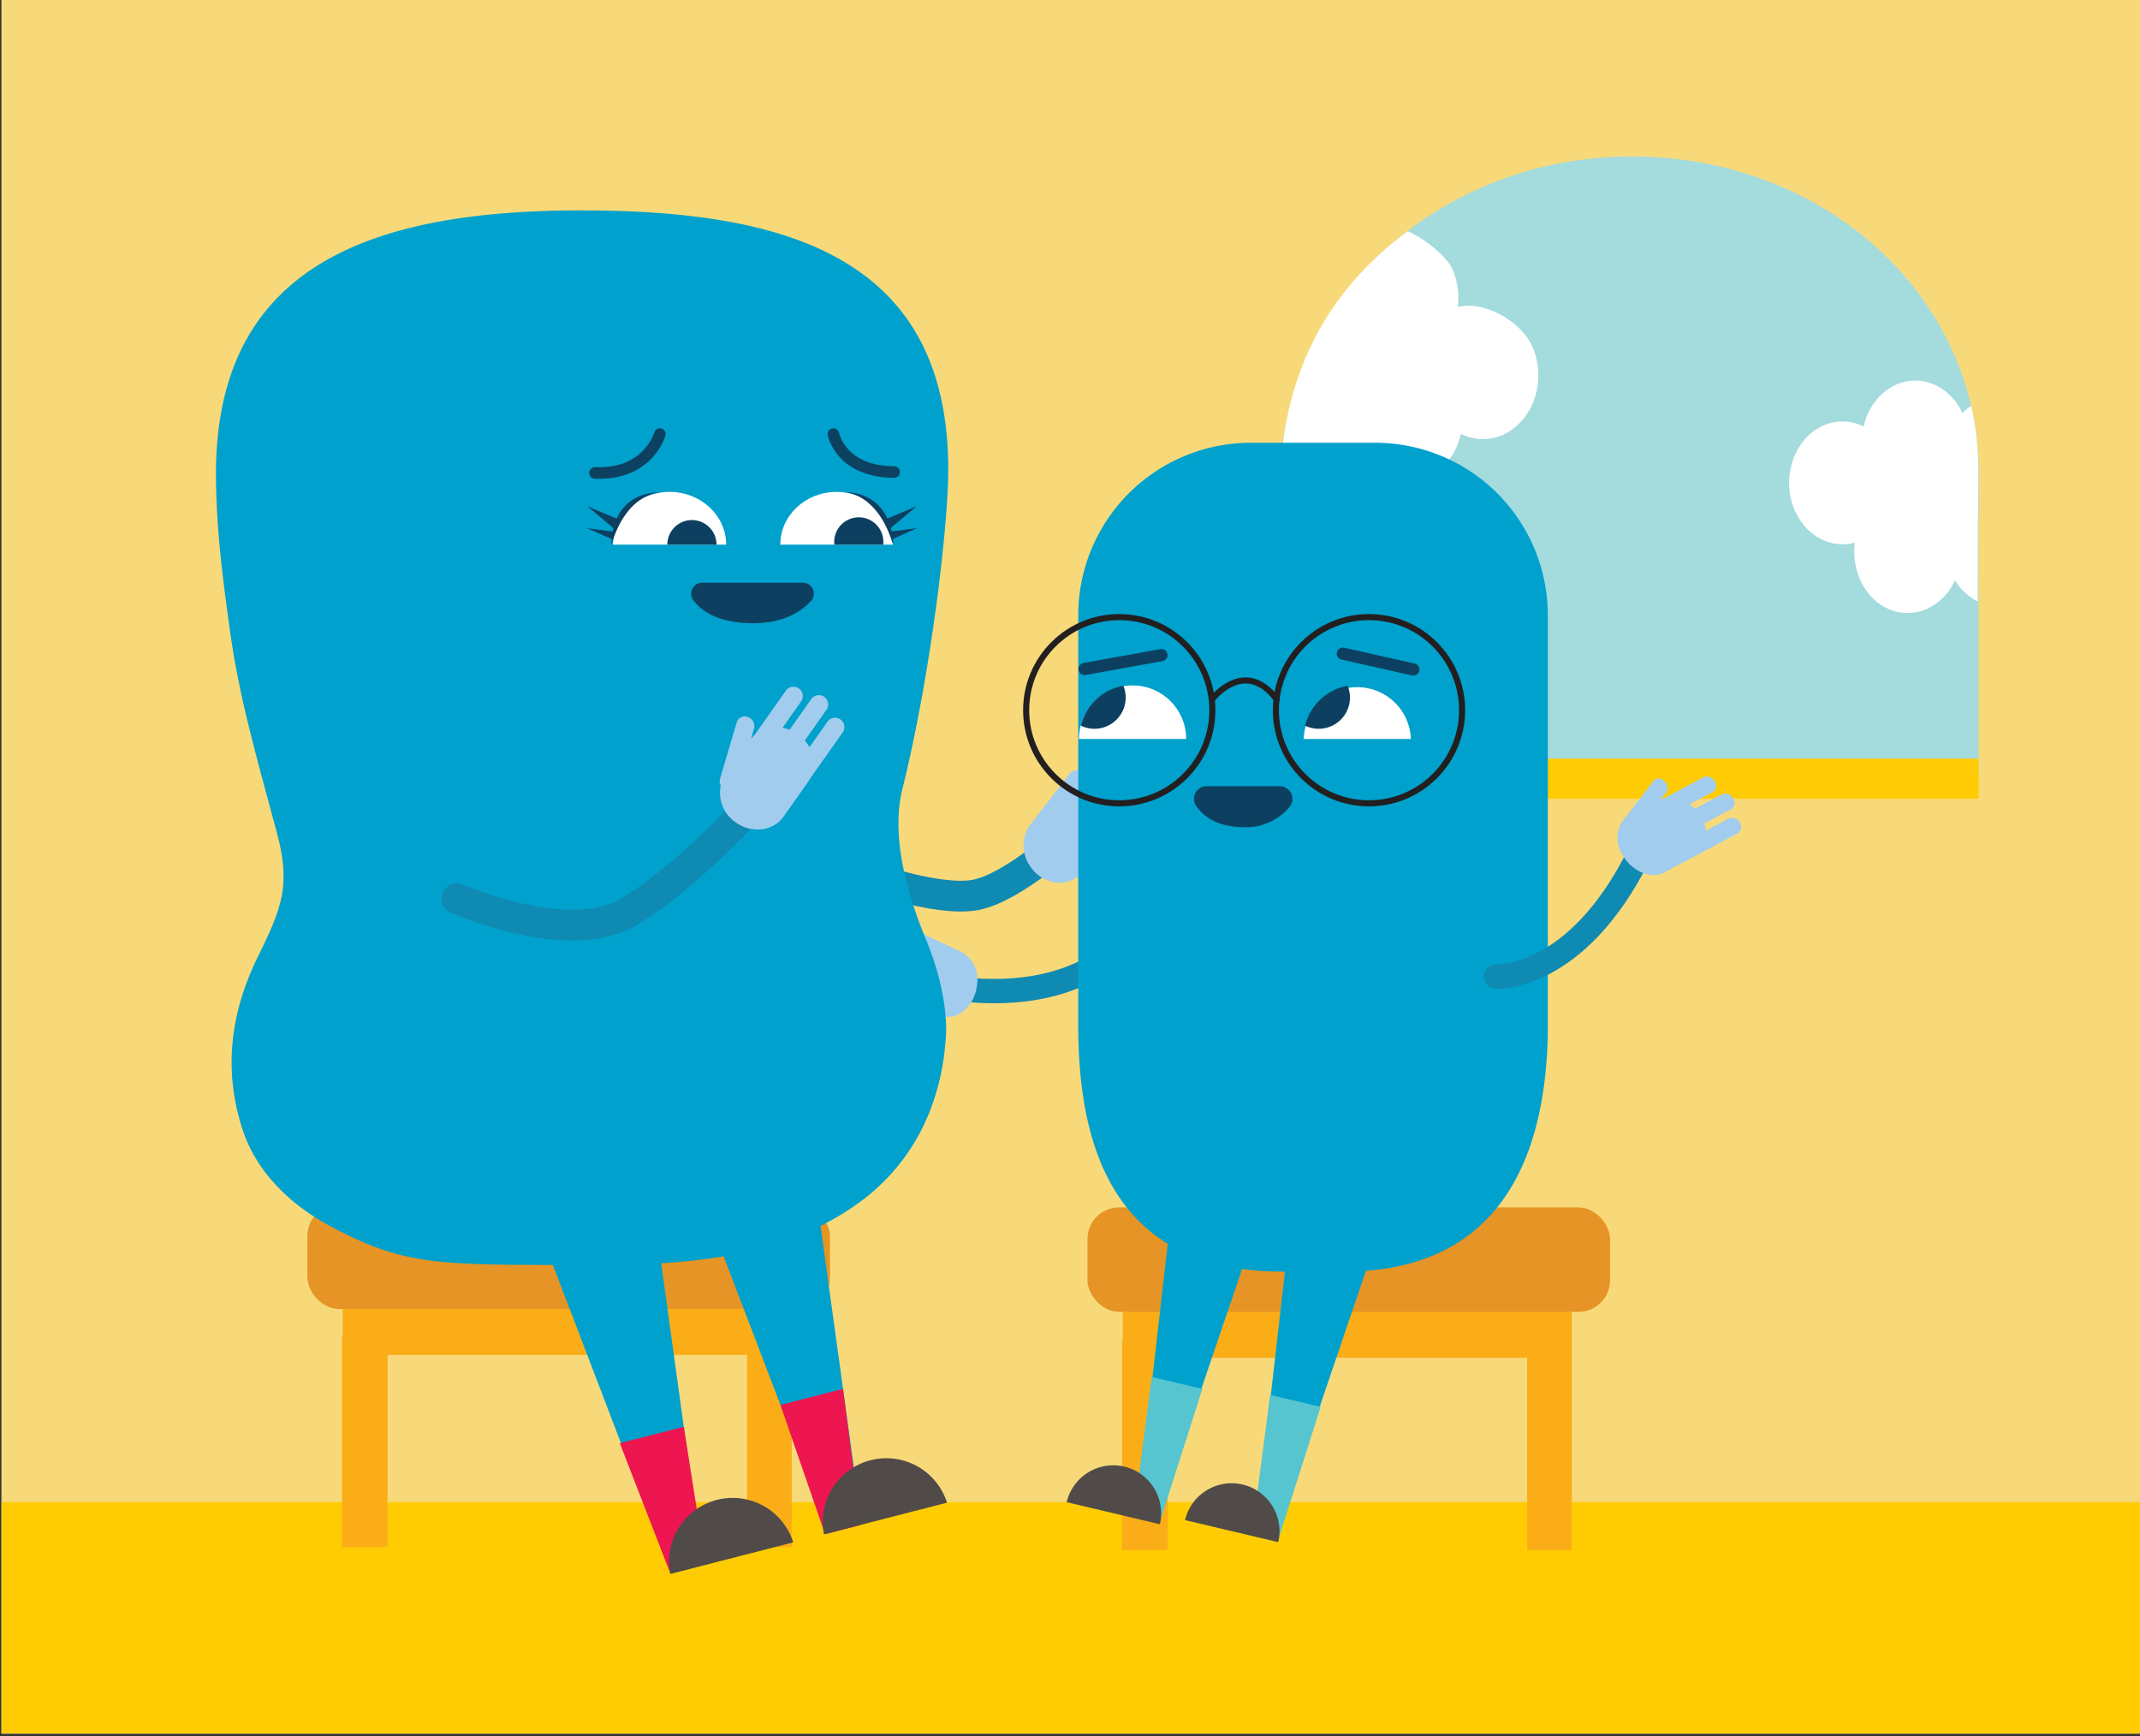 <svg id="Layer_1" data-name="Layer 1" xmlns="http://www.w3.org/2000/svg" viewBox="0 0 348 282.35"><rect x="0" y="0" width="348" height="282.35" fill="#333333" stroke="none"/><defs><style>.cls-1{fill:#f8d979;}.cls-2{fill:#a4dbdd;}.cls-3{fill:#ffcb05;}.cls-4{fill:#fff;}.cls-16,.cls-17,.cls-18,.cls-5,.cls-8{fill:none;stroke-linecap:round;stroke-miterlimit:10;}.cls-5,.cls-8{stroke:#0f8ab2;}.cls-5{stroke-width:3.96px;}.cls-6{fill:#a2cced;}.cls-7{fill:#ffcc04;}.cls-8{stroke-width:5px;}.cls-9{fill:#fbad18;}.cls-10{fill:#e59425;}.cls-11{fill:#00a1cd;}.cls-12{fill:#0d4060;}.cls-13{fill:#ed1651;}.cls-14{fill:#504b48;}.cls-15{fill:#56c5d0;}.cls-16{stroke:#231f20;stroke-width:0.99px;}.cls-17{stroke:#0d4060;stroke-width:1.98px;}.cls-18{stroke:#0d4161;stroke-width:1.88px;}</style></defs><polyline class="cls-1" points="0.23 281.93 0.23 -0.42 348.24 -0.42 348.24 281.93"/><path class="cls-2" d="M321.83,77.22c0-29-25-51.78-56.49-51.78S208.25,49,208.25,78v48.08h113.5v-40S321.83,80,321.83,77.22Z"/><rect class="cls-3" x="201.05" y="123.36" width="120.7" height="6.53"/><path class="cls-4" d="M321.64,85.5s.08-6.1.08-8.86A49.16,49.16,0,0,0,320.56,66a9,9,0,0,0-1.43,1.19c-2.16-4.67-7.14-6.63-11.35-4.36a9.76,9.76,0,0,0-4.71,6.54,7.63,7.63,0,0,0-7.13.11c-4.34,2.34-6.21,8.29-4.18,13.28,1.78,4.36,5.95,6.55,9.87,5.48a11.24,11.24,0,0,0,.73,5.7c2,5,7.2,7.14,11.55,4.8a9.32,9.32,0,0,0,4-4.38,9.07,9.07,0,0,0,3.71,3.44.3.3,0,0,0,0-.08Z"/><path class="cls-4" d="M208.36,74.55c2,.66,8.21,1.08,10.25,0a9.15,9.15,0,0,0,2.26-1.74c2.24,4.85,7.41,6.88,11.79,4.52a10.11,10.11,0,0,0,4.9-6.79,7.89,7.89,0,0,0,7.4-.12c4.52-2.43,6.46-8.6,4.34-13.79-1.85-4.53-8.18-7.81-12.25-6.69a11.7,11.7,0,0,0-.76-5.93c-1-2.57-5.23-5.51-7.37-6.42C217.42,46.13,209.81,57.93,208.36,74.55Z"/><path class="cls-5" d="M184.84,151s-7.14,12.42-29,9.81"/><path class="cls-6" d="M156.53,154.9A5.09,5.09,0,0,1,158.9,160c-.26,3-2.37,5.38-4.69,5.35l-5.74-.09h-.18l-7.74-.12c-.61,0-1.05-.65-1-1.43a1.42,1.42,0,0,1,1.22-1.4l4.22.07a5.53,5.53,0,0,1-.26-1.17l-5.06-.08a1.19,1.19,0,0,1-1-1.43,1.41,1.41,0,0,1,1.23-1.4l5.05.08a6.94,6.94,0,0,1,.41-1.05l-4.34-.07c-.61,0-1.05-.65-1-1.43a1.41,1.41,0,0,1,1.22-1.4l7.24.12a3.38,3.38,0,0,1,.71-.1l-1.34-.56a1.43,1.43,0,0,1-.58-1.78h0a1.18,1.18,0,0,1,1.46-.92"/><rect class="cls-7" x="0.24" y="244.27" width="348" height="37.6"/><path class="cls-8" d="M174.45,135.38s-9.42,8.91-15.78,10.14-19-3.46-19-3.46"/><path class="cls-6" d="M167.5,134.15a5.82,5.82,0,0,0-.15,6.46c1.65,2.72,5,3.74,7.47,2.25l6.06-3.67a.57.57,0,0,0,.13-.08l.07,0,8.18-5a1.52,1.52,0,0,0-1.57-2.59l-4.45,2.7a5.9,5.9,0,0,0-.27-1.3l5.35-3.24a1.52,1.52,0,0,0-1.57-2.59l-5.35,3.23a6.09,6.09,0,0,0-.92-.76l4.6-2.77a1.53,1.53,0,0,0-1.57-2.6l-7.65,4.63a4.17,4.17,0,0,0-.81.36l1.17-1.38a1.56,1.56,0,0,0-.21-2.09h0a1.34,1.34,0,0,0-2,0"/><polyline class="cls-9" points="128.75 251.59 121.49 251.59 121.49 220.33 63.03 220.33 63.03 251.59 55.61 251.59 55.61 217.4 55.73 217.4 55.73 210.74 128.75 210.74 128.75 217.5"/><rect class="cls-10" x="49.99" y="195.86" width="84.98" height="16.99" rx="5.14"/><path class="cls-11" d="M94.66,34.21c-32.88,0-59.54,8.13-59.54,42.84,0,8.8,1.17,17.67,2.4,26.37,1.37,9.66,4.09,19.29,6.62,28.72,1.11,4.14,2.31,7.78,1.88,12.13-.37,3.81-2.33,7.69-4,11.13-4.59,9.28-5.81,18.82-2.42,28.73,2.26,6.57,7.72,11.81,13.82,15.1,12.67,6.81,17.67,6.46,43.52,6.46,15.34,0,31.33-1.17,43.91-11a33.3,33.3,0,0,0,11-15.8,37.36,37.36,0,0,0,1.86-9.1c.67-5.29-1.06-12-3.05-16.83-3-7.2-5.88-16.79-3.91-24.68,4.58-18.38,7.45-42.61,7.45-51.93,0-34.71-26.66-42.13-59.54-42.13"/><path class="cls-12" d="M130.55,94.76a1.77,1.77,0,0,1,1.35,2.94c-1.64,1.81-4.64,3.76-9.93,3.64s-7.93-2-9.25-3.77a1.78,1.78,0,0,1,1.46-2.81Z"/><path class="cls-4" d="M126.89,88.57c0-4.74,4.1-8.58,9.15-8.58s9.15,3.84,9.15,8.58"/><path class="cls-12" d="M135.68,88.57a4,4,0,1,1,7.95,0"/><path class="cls-4" d="M99.69,88.57c0-4.74,4.12-8.58,9.2-8.58s9.2,3.84,9.2,8.58"/><path class="cls-12" d="M108.52,88.57a4,4,0,0,1,8,0"/><path class="cls-12" d="M100.28,84.33l-4.75-2,4.21,3.53c0,.2-.09.39-.13.58l-4.13-.55,4,1.77a7.58,7.58,0,0,0-.05.92c2.21-7.44,6.63-8.42,7.89-8.55C103.22,80.14,101.24,82.23,100.28,84.33Z"/><path class="cls-12" d="M107.27,80c.12,0,.23,0,.36,0A3,3,0,0,0,107.27,80Z"/><path class="cls-12" d="M149.12,85.88l-4.13.55c0-.19-.08-.38-.13-.58l4.22-3.53-4.76,2c-1-2.1-2.94-4.19-7-4.31,1.27.13,5.68,1.11,7.89,8.54a8.52,8.52,0,0,0,0-.91Z"/><polyline class="cls-9" points="255.6 252.07 248.34 252.07 248.34 220.8 189.88 220.8 189.88 252.07 182.47 252.07 182.47 217.88 182.59 217.88 182.59 211.22 255.6 211.22 255.6 217.98"/><rect class="cls-10" x="176.84" y="196.34" width="84.98" height="16.99" rx="5.14"/><polyline class="cls-11" points="88.35 201.62 106.62 249.44 113.36 247.71 106.38 197.15"/><polygon class="cls-13" points="114.66 254 108.86 255.49 100.79 234.68 111.2 232.01 114.66 254"/><path class="cls-14" d="M129,250.81a10.34,10.34,0,0,0-20,5.14"/><polyline class="cls-11" points="114.22 195.24 132.49 243.06 139.23 241.33 132.25 190.77"/><polygon class="cls-13" points="139.97 247.99 134.17 249.48 126.91 228.46 137.09 225.85 139.97 247.99"/><path class="cls-14" d="M154,244.36a10.34,10.34,0,0,0-20,5.14"/><path class="cls-8" d="M74.33,146.14s18.15,8.09,28.08,2.07S123.13,130,123.13,130"/><path class="cls-6" d="M137.11,119a1.52,1.52,0,0,0-2.47-1.75l-3,4.26a5.82,5.82,0,0,0-.77-1.09l3.6-5.1a1.52,1.52,0,0,0-2.47-1.75l-3.6,5.1a6,6,0,0,0-1.15-.33l3.09-4.38a1.52,1.52,0,0,0-2.47-1.75l-5.16,7.31a4.07,4.07,0,0,0-.59.65l.51-1.74a1.55,1.55,0,0,0-1-1.83h0a1.36,1.36,0,0,0-1.81.81l-2.74,9.27a1.36,1.36,0,0,0,.13,1.06,5.78,5.78,0,0,0,2.45,6c2.6,1.84,6.09,1.42,7.74-.92l4.09-5.79.08-.13,0-.06Z"/><path class="cls-11" d="M218.52,206.78h-10c-28.33,0-33.18-21.78-33.18-40.1V100A28.07,28.07,0,0,1,203.4,72h20.24A28.06,28.06,0,0,1,251.7,100v66.65C251.7,185,246,206.78,218.52,206.78Z"/><path class="cls-12" d="M208.1,127.85a2.06,2.06,0,0,1,1.64,3.32,9.29,9.29,0,0,1-7.88,3.33c-4.05-.11-6.21-1.81-7.36-3.47a2.05,2.05,0,0,1,1.74-3.18Z"/><path class="cls-4" d="M175.47,120.17a8.71,8.71,0,1,1,17.42,0"/><path class="cls-4" d="M212,120.17a8.72,8.72,0,0,1,17.43,0"/><path class="cls-12" d="M175.76,118a5.08,5.08,0,0,0,6.92-6.49A8.69,8.69,0,0,0,175.76,118Z"/><polyline class="cls-11" points="191.11 191.75 185.5 240.55 190.01 241.62 205.76 195.22"/><polygon class="cls-15" points="188.58 247.6 184.33 246.6 187.29 223.91 195.52 225.86 188.58 247.6"/><path class="cls-14" d="M173.46,244.27a7.78,7.78,0,0,1,15.15,3.59"/><polyline class="cls-11" points="210.35 194.66 204.75 243.47 209.25 244.53 225.01 198.13"/><polygon class="cls-15" points="207.83 250.52 203.58 249.51 206.54 226.83 214.76 228.78 207.83 250.52"/><path class="cls-14" d="M192.71,247.19a7.78,7.78,0,1,1,15.15,3.58"/><circle class="cls-16" cx="182.01" cy="115.49" r="15.14"/><circle class="cls-16" cx="222.62" cy="115.49" r="15.14"/><path class="cls-16" d="M197.13,113.68s5.23-6.82,10.46,0"/><line class="cls-17" x1="176.37" y1="108.79" x2="188.87" y2="106.53"/><line class="cls-17" x1="229.83" y1="108.87" x2="218.37" y2="106.29"/><path class="cls-12" d="M212.23,118a5.08,5.08,0,0,0,6.92-6.49A8.72,8.72,0,0,0,212.23,118Z"/><path class="cls-5" d="M243.3,158.79s13,.77,23.2-19.76"/><path class="cls-6" d="M263.76,133.64a5.09,5.09,0,0,0,.24,5.64c1.59,2.53,4.57,3.7,6.62,2.61l5.05-2.7.11-.07.05,0,6.83-3.65a1.18,1.18,0,0,0,.22-1.72,1.4,1.4,0,0,0-1.73-.68l-3.72,2a5.67,5.67,0,0,0-.3-1.16l4.46-2.38a1.2,1.2,0,0,0,.22-1.72,1.43,1.43,0,0,0-1.73-.69l-4.46,2.39a7.29,7.29,0,0,0-.84-.75l3.83-2a1.2,1.2,0,0,0,.21-1.73,1.41,1.41,0,0,0-1.73-.68l-6.38,3.41a3.48,3.48,0,0,0-.68.25l.94-1.12a1.42,1.42,0,0,0-.3-1.84h0a1.17,1.17,0,0,0-1.72-.15"/><path class="cls-18" d="M135.53,70.59s1.16,6.12,9.87,6.17"/><path class="cls-18" d="M96.75,76.91c8.7.36,10.55-6.32,10.55-6.32"/></svg>
